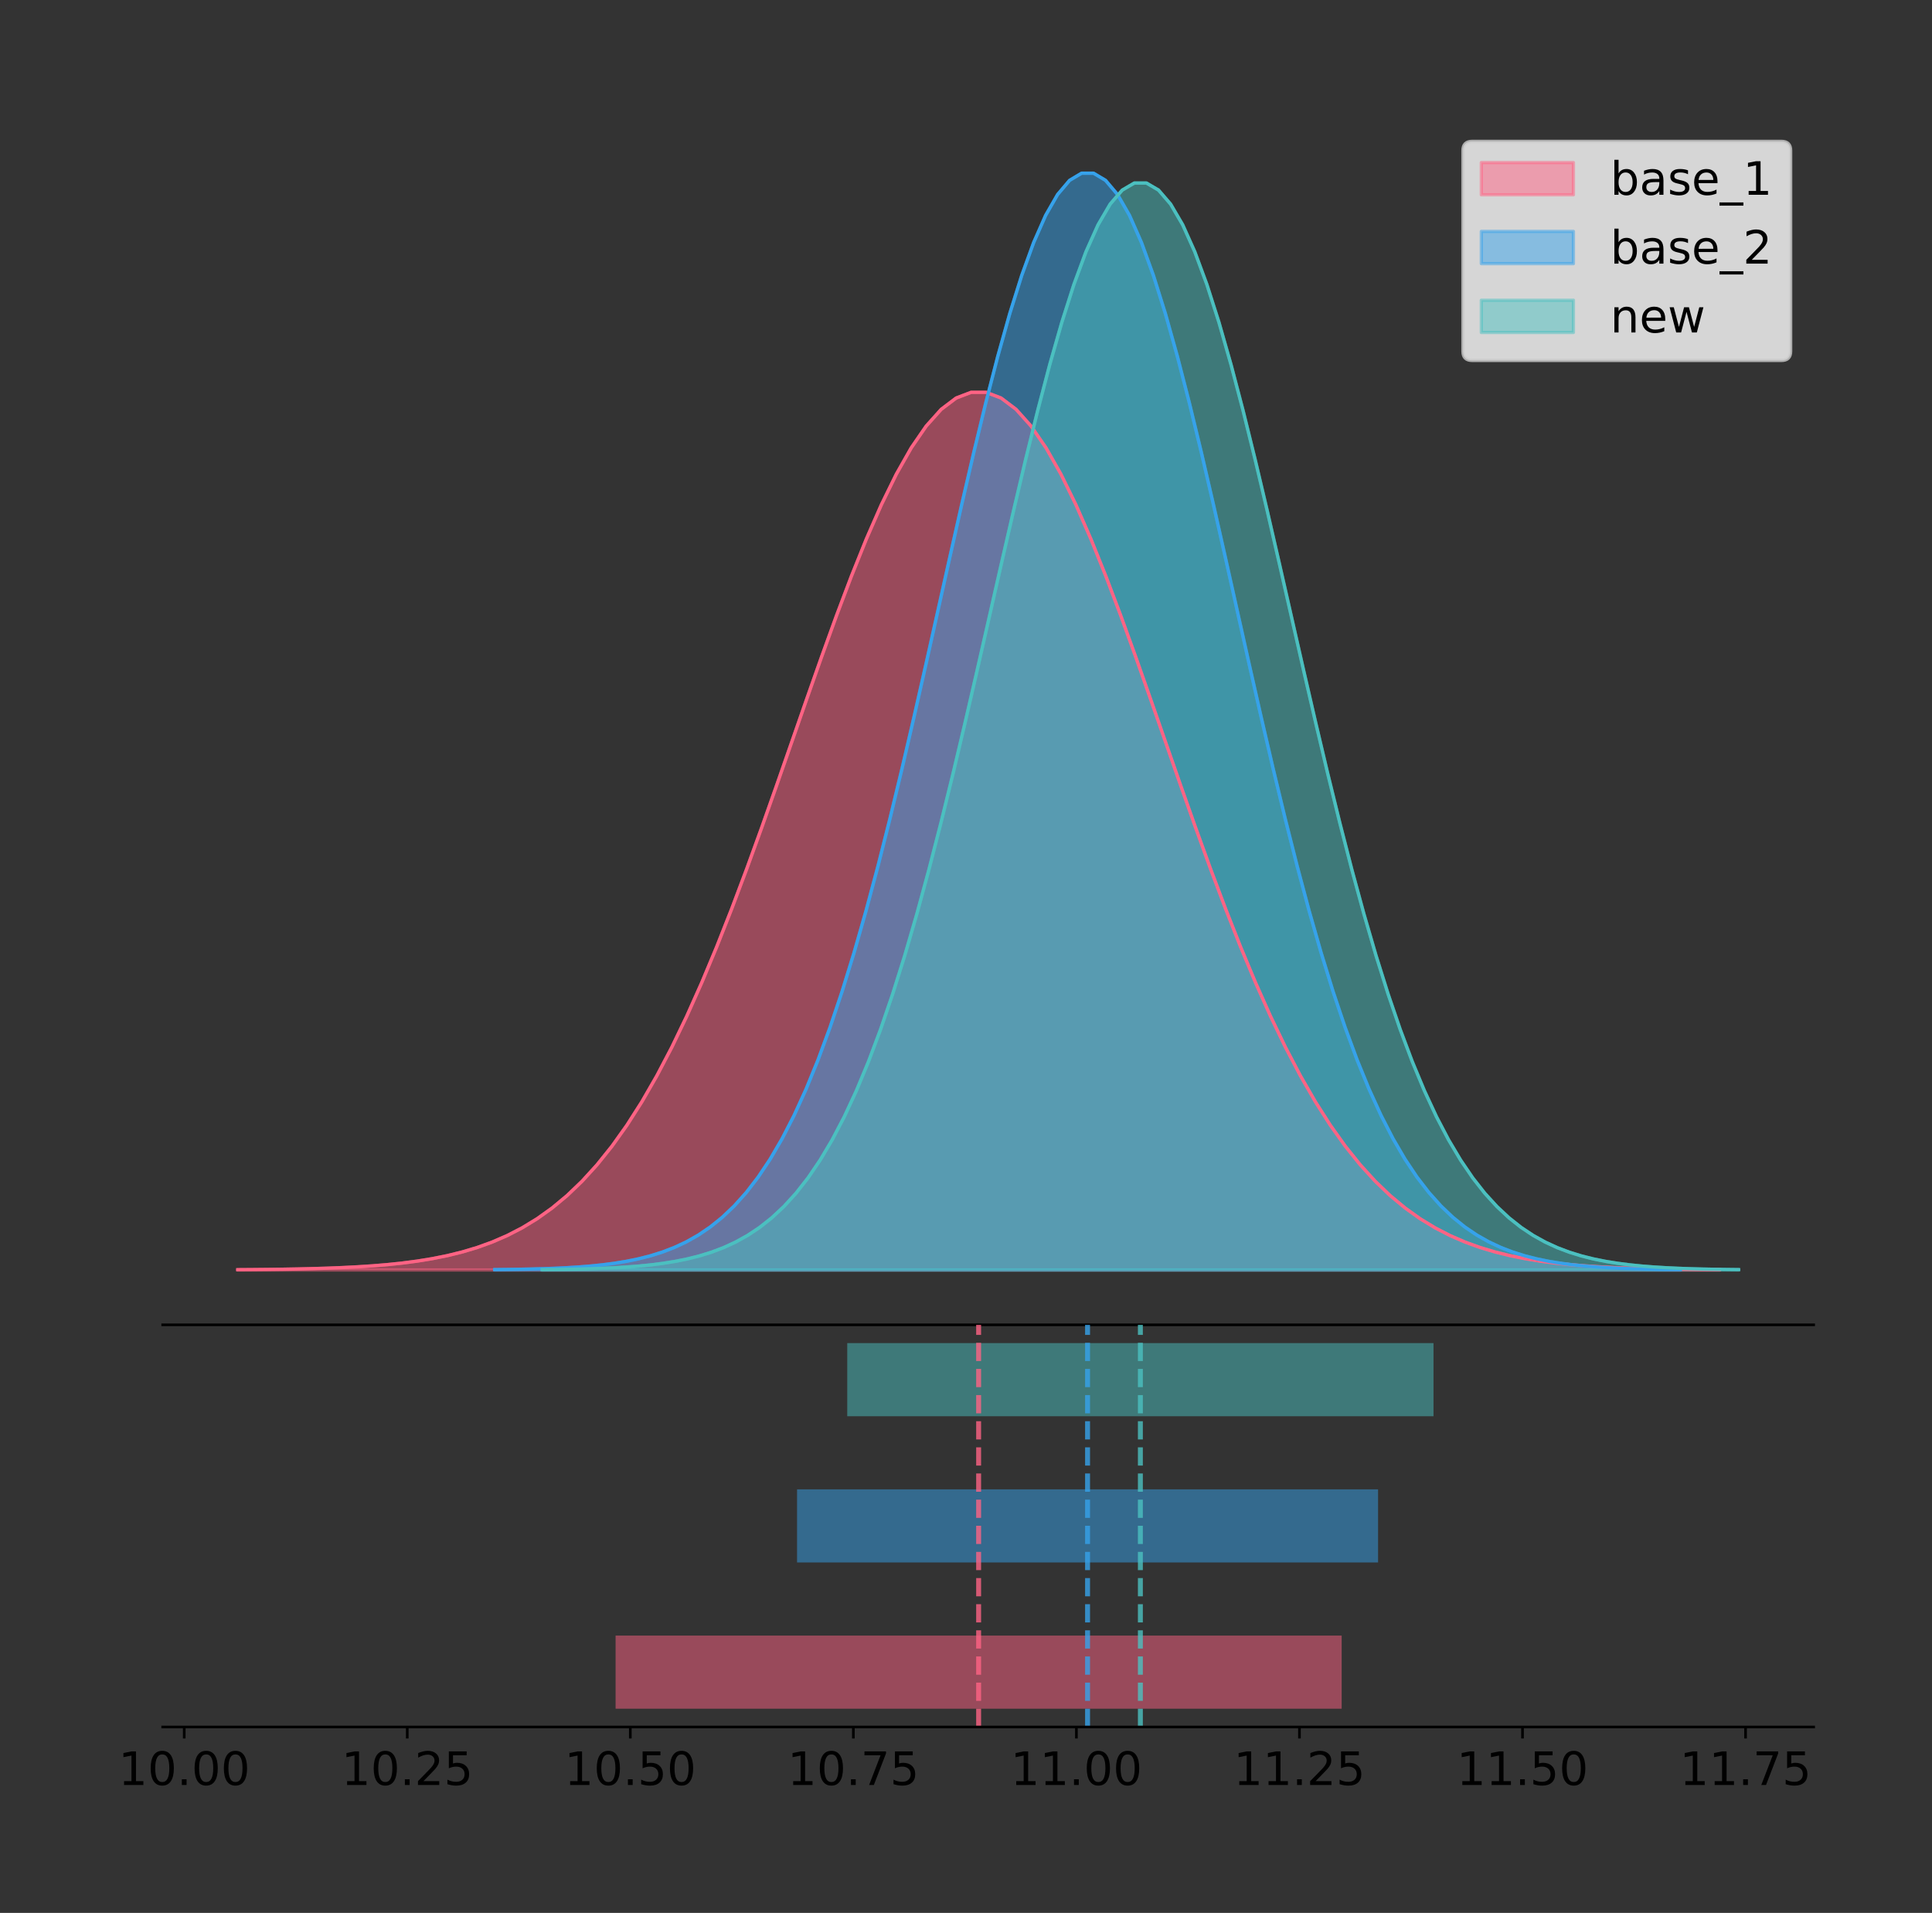 <?xml version="1.0" encoding="utf-8" standalone="no"?>
<!DOCTYPE svg PUBLIC "-//W3C//DTD SVG 1.1//EN"
  "http://www.w3.org/Graphics/SVG/1.1/DTD/svg11.dtd">
<!-- Created with matplotlib (https://matplotlib.org/) -->
<svg height="581.789pt" version="1.1" viewBox="0 0 587.69 581.789" width="587.69pt" xmlns="http://www.w3.org/2000/svg" xmlns:xlink="http://www.w3.org/1999/xlink">
 <rect x="0" y="0" width="587.69" height="581.789" fill="#333333" stroke="none"/>
 <defs>
  <style type="text/css">
*{stroke-linecap:butt;stroke-linejoin:round;}
  </style>
 </defs>
 <g id="figure_1">
  <g id="patch_1">
   <path d="M 0 581.789 
L 587.69 581.789 
L 587.69 0 
L 0 0 
z
" style="fill:none;"/>
  </g>
  <g id="axes_1">
   <g id="patch_2">
    <path d="M 49.49 402.93 
L 551.69 402.93 
L 551.69 36 
L 49.49 36 
z
" style="fill:none;"/>
   </g>
   <g id="PolyCollection_1">
    <defs>
     <path d="M 72.317 -195.538 
L 72.317 -195.628 
L 76.87 -195.661 
L 81.423 -195.707 
L 85.976 -195.768 
L 90.529 -195.848 
L 95.082 -195.954 
L 99.635 -196.092 
L 104.188 -196.272 
L 108.741 -196.503 
L 113.293 -196.8 
L 117.846 -197.176 
L 122.399 -197.651 
L 126.952 -198.247 
L 131.505 -198.987 
L 136.058 -199.901 
L 140.611 -201.021 
L 145.164 -202.384 
L 149.717 -204.031 
L 154.27 -206.004 
L 158.822 -208.353 
L 163.375 -211.126 
L 167.928 -214.376 
L 172.481 -218.155 
L 177.034 -222.515 
L 181.587 -227.507 
L 186.14 -233.176 
L 190.693 -239.562 
L 195.246 -246.697 
L 199.799 -254.6 
L 204.352 -263.281 
L 208.904 -272.732 
L 213.457 -282.929 
L 218.01 -293.828 
L 222.563 -305.368 
L 227.116 -317.464 
L 231.669 -330.011 
L 236.222 -342.884 
L 240.775 -355.938 
L 245.328 -369.013 
L 249.881 -381.932 
L 254.433 -394.509 
L 258.986 -406.553 
L 263.539 -417.869 
L 268.092 -428.268 
L 272.645 -437.567 
L 277.198 -445.6 
L 281.751 -452.217 
L 286.304 -457.295 
L 290.857 -460.736 
L 295.41 -462.474 
L 299.962 -462.474 
L 304.515 -460.736 
L 309.068 -457.295 
L 313.621 -452.217 
L 318.174 -445.6 
L 322.727 -437.567 
L 327.28 -428.268 
L 331.833 -417.869 
L 336.386 -406.553 
L 340.939 -394.509 
L 345.492 -381.932 
L 350.044 -369.013 
L 354.597 -355.938 
L 359.15 -342.884 
L 363.703 -330.011 
L 368.256 -317.464 
L 372.809 -305.368 
L 377.362 -293.828 
L 381.915 -282.929 
L 386.468 -272.732 
L 391.021 -263.281 
L 395.573 -254.6 
L 400.126 -246.697 
L 404.679 -239.562 
L 409.232 -233.176 
L 413.785 -227.507 
L 418.338 -222.515 
L 422.891 -218.155 
L 427.444 -214.376 
L 431.997 -211.126 
L 436.55 -208.353 
L 441.103 -206.004 
L 445.655 -204.031 
L 450.208 -202.384 
L 454.761 -201.021 
L 459.314 -199.901 
L 463.867 -198.987 
L 468.42 -198.247 
L 472.973 -197.651 
L 477.526 -197.176 
L 482.079 -196.8 
L 486.632 -196.503 
L 491.184 -196.272 
L 495.737 -196.092 
L 500.29 -195.954 
L 504.843 -195.848 
L 509.396 -195.768 
L 513.949 -195.707 
L 518.502 -195.661 
L 523.055 -195.628 
L 523.055 -195.538 
L 523.055 -195.538 
L 518.502 -195.538 
L 513.949 -195.538 
L 509.396 -195.538 
L 504.843 -195.538 
L 500.29 -195.538 
L 495.737 -195.538 
L 491.184 -195.538 
L 486.632 -195.538 
L 482.079 -195.538 
L 477.526 -195.538 
L 472.973 -195.538 
L 468.42 -195.538 
L 463.867 -195.538 
L 459.314 -195.538 
L 454.761 -195.538 
L 450.208 -195.538 
L 445.655 -195.538 
L 441.103 -195.538 
L 436.55 -195.538 
L 431.997 -195.538 
L 427.444 -195.538 
L 422.891 -195.538 
L 418.338 -195.538 
L 413.785 -195.538 
L 409.232 -195.538 
L 404.679 -195.538 
L 400.126 -195.538 
L 395.573 -195.538 
L 391.021 -195.538 
L 386.468 -195.538 
L 381.915 -195.538 
L 377.362 -195.538 
L 372.809 -195.538 
L 368.256 -195.538 
L 363.703 -195.538 
L 359.15 -195.538 
L 354.597 -195.538 
L 350.044 -195.538 
L 345.492 -195.538 
L 340.939 -195.538 
L 336.386 -195.538 
L 331.833 -195.538 
L 327.28 -195.538 
L 322.727 -195.538 
L 318.174 -195.538 
L 313.621 -195.538 
L 309.068 -195.538 
L 304.515 -195.538 
L 299.962 -195.538 
L 295.41 -195.538 
L 290.857 -195.538 
L 286.304 -195.538 
L 281.751 -195.538 
L 277.198 -195.538 
L 272.645 -195.538 
L 268.092 -195.538 
L 263.539 -195.538 
L 258.986 -195.538 
L 254.433 -195.538 
L 249.881 -195.538 
L 245.328 -195.538 
L 240.775 -195.538 
L 236.222 -195.538 
L 231.669 -195.538 
L 227.116 -195.538 
L 222.563 -195.538 
L 218.01 -195.538 
L 213.457 -195.538 
L 208.904 -195.538 
L 204.352 -195.538 
L 199.799 -195.538 
L 195.246 -195.538 
L 190.693 -195.538 
L 186.14 -195.538 
L 181.587 -195.538 
L 177.034 -195.538 
L 172.481 -195.538 
L 167.928 -195.538 
L 163.375 -195.538 
L 158.822 -195.538 
L 154.27 -195.538 
L 149.717 -195.538 
L 145.164 -195.538 
L 140.611 -195.538 
L 136.058 -195.538 
L 131.505 -195.538 
L 126.952 -195.538 
L 122.399 -195.538 
L 117.846 -195.538 
L 113.293 -195.538 
L 108.741 -195.538 
L 104.188 -195.538 
L 99.635 -195.538 
L 95.082 -195.538 
L 90.529 -195.538 
L 85.976 -195.538 
L 81.423 -195.538 
L 76.87 -195.538 
L 72.317 -195.538 
z
" id="m8e0119f713" style="stroke:#ff6384;stroke-opacity:0.5;"/>
    </defs>
    <g clip-path="url(#pe84cf99026)">
     <use style="fill:#ff6384;fill-opacity:0.5;stroke:#ff6384;stroke-opacity:0.5;" x="0" xlink:href="#m8e0119f713" y="581.789"/>
    </g>
   </g>
   <g id="PolyCollection_2">
    <defs>
     <path d="M 150.476 -195.538 
L 150.476 -195.65 
L 154.119 -195.692 
L 157.762 -195.749 
L 161.406 -195.825 
L 165.049 -195.925 
L 168.692 -196.058 
L 172.336 -196.23 
L 175.979 -196.455 
L 179.623 -196.744 
L 183.266 -197.115 
L 186.909 -197.585 
L 190.553 -198.179 
L 194.196 -198.923 
L 197.839 -199.848 
L 201.483 -200.99 
L 205.126 -202.39 
L 208.77 -204.093 
L 212.413 -206.151 
L 216.056 -208.617 
L 219.7 -211.552 
L 223.343 -215.017 
L 226.987 -219.078 
L 230.63 -223.801 
L 234.273 -229.25 
L 237.917 -235.488 
L 241.56 -242.572 
L 245.203 -250.552 
L 248.847 -259.468 
L 252.49 -269.344 
L 256.134 -280.192 
L 259.777 -292.002 
L 263.42 -304.744 
L 267.064 -318.365 
L 270.707 -332.786 
L 274.35 -347.901 
L 277.994 -363.58 
L 281.637 -379.667 
L 285.281 -395.98 
L 288.924 -412.318 
L 292.567 -428.462 
L 296.211 -444.18 
L 299.854 -459.23 
L 303.498 -473.372 
L 307.141 -486.366 
L 310.784 -497.987 
L 314.428 -508.025 
L 318.071 -516.294 
L 321.714 -522.64 
L 325.358 -526.94 
L 329.001 -529.111 
L 332.645 -529.111 
L 336.288 -526.94 
L 339.931 -522.64 
L 343.575 -516.294 
L 347.218 -508.025 
L 350.861 -497.987 
L 354.505 -486.366 
L 358.148 -473.372 
L 361.792 -459.23 
L 365.435 -444.18 
L 369.078 -428.462 
L 372.722 -412.318 
L 376.365 -395.98 
L 380.008 -379.667 
L 383.652 -363.58 
L 387.295 -347.901 
L 390.939 -332.786 
L 394.582 -318.365 
L 398.225 -304.744 
L 401.869 -292.002 
L 405.512 -280.192 
L 409.156 -269.344 
L 412.799 -259.468 
L 416.442 -250.552 
L 420.086 -242.572 
L 423.729 -235.488 
L 427.372 -229.25 
L 431.016 -223.801 
L 434.659 -219.078 
L 438.303 -215.017 
L 441.946 -211.552 
L 445.589 -208.617 
L 449.233 -206.151 
L 452.876 -204.093 
L 456.519 -202.39 
L 460.163 -200.99 
L 463.806 -199.848 
L 467.45 -198.923 
L 471.093 -198.179 
L 474.736 -197.585 
L 478.38 -197.115 
L 482.023 -196.744 
L 485.666 -196.455 
L 489.31 -196.23 
L 492.953 -196.058 
L 496.597 -195.925 
L 500.24 -195.825 
L 503.883 -195.749 
L 507.527 -195.692 
L 511.17 -195.65 
L 511.17 -195.538 
L 511.17 -195.538 
L 507.527 -195.538 
L 503.883 -195.538 
L 500.24 -195.538 
L 496.597 -195.538 
L 492.953 -195.538 
L 489.31 -195.538 
L 485.666 -195.538 
L 482.023 -195.538 
L 478.38 -195.538 
L 474.736 -195.538 
L 471.093 -195.538 
L 467.45 -195.538 
L 463.806 -195.538 
L 460.163 -195.538 
L 456.519 -195.538 
L 452.876 -195.538 
L 449.233 -195.538 
L 445.589 -195.538 
L 441.946 -195.538 
L 438.303 -195.538 
L 434.659 -195.538 
L 431.016 -195.538 
L 427.372 -195.538 
L 423.729 -195.538 
L 420.086 -195.538 
L 416.442 -195.538 
L 412.799 -195.538 
L 409.156 -195.538 
L 405.512 -195.538 
L 401.869 -195.538 
L 398.225 -195.538 
L 394.582 -195.538 
L 390.939 -195.538 
L 387.295 -195.538 
L 383.652 -195.538 
L 380.008 -195.538 
L 376.365 -195.538 
L 372.722 -195.538 
L 369.078 -195.538 
L 365.435 -195.538 
L 361.792 -195.538 
L 358.148 -195.538 
L 354.505 -195.538 
L 350.861 -195.538 
L 347.218 -195.538 
L 343.575 -195.538 
L 339.931 -195.538 
L 336.288 -195.538 
L 332.645 -195.538 
L 329.001 -195.538 
L 325.358 -195.538 
L 321.714 -195.538 
L 318.071 -195.538 
L 314.428 -195.538 
L 310.784 -195.538 
L 307.141 -195.538 
L 303.498 -195.538 
L 299.854 -195.538 
L 296.211 -195.538 
L 292.567 -195.538 
L 288.924 -195.538 
L 285.281 -195.538 
L 281.637 -195.538 
L 277.994 -195.538 
L 274.35 -195.538 
L 270.707 -195.538 
L 267.064 -195.538 
L 263.42 -195.538 
L 259.777 -195.538 
L 256.134 -195.538 
L 252.49 -195.538 
L 248.847 -195.538 
L 245.203 -195.538 
L 241.56 -195.538 
L 237.917 -195.538 
L 234.273 -195.538 
L 230.63 -195.538 
L 226.987 -195.538 
L 223.343 -195.538 
L 219.7 -195.538 
L 216.056 -195.538 
L 212.413 -195.538 
L 208.77 -195.538 
L 205.126 -195.538 
L 201.483 -195.538 
L 197.839 -195.538 
L 194.196 -195.538 
L 190.553 -195.538 
L 186.909 -195.538 
L 183.266 -195.538 
L 179.623 -195.538 
L 175.979 -195.538 
L 172.336 -195.538 
L 168.692 -195.538 
L 165.049 -195.538 
L 161.406 -195.538 
L 157.762 -195.538 
L 154.119 -195.538 
L 150.476 -195.538 
z
" id="ma3ddb6bdf9" style="stroke:#36a2eb;stroke-opacity:0.5;"/>
    </defs>
    <g clip-path="url(#pe84cf99026)">
     <use style="fill:#36a2eb;fill-opacity:0.5;stroke:#36a2eb;stroke-opacity:0.5;" x="0" xlink:href="#ma3ddb6bdf9" y="581.789"/>
    </g>
   </g>
   <g id="PolyCollection_3">
    <defs>
     <path d="M 164.916 -195.538 
L 164.916 -195.649 
L 168.592 -195.691 
L 172.268 -195.747 
L 175.944 -195.822 
L 179.621 -195.922 
L 183.297 -196.053 
L 186.973 -196.224 
L 190.649 -196.447 
L 194.326 -196.734 
L 198.002 -197.101 
L 201.678 -197.567 
L 205.354 -198.155 
L 209.03 -198.893 
L 212.707 -199.809 
L 216.383 -200.941 
L 220.059 -202.329 
L 223.735 -204.017 
L 227.412 -206.056 
L 231.088 -208.5 
L 234.764 -211.408 
L 238.44 -214.843 
L 242.117 -218.868 
L 245.793 -223.548 
L 249.469 -228.949 
L 253.145 -235.131 
L 256.821 -242.152 
L 260.498 -250.061 
L 264.174 -258.896 
L 267.85 -268.685 
L 271.526 -279.435 
L 275.203 -291.14 
L 278.879 -303.769 
L 282.555 -317.268 
L 286.231 -331.559 
L 289.908 -346.54 
L 293.584 -362.079 
L 297.26 -378.021 
L 300.936 -394.189 
L 304.613 -410.381 
L 308.289 -426.381 
L 311.965 -441.958 
L 315.641 -456.874 
L 319.317 -470.889 
L 322.994 -483.767 
L 326.67 -495.284 
L 330.346 -505.232 
L 334.022 -513.428 
L 337.699 -519.716 
L 341.375 -523.978 
L 345.051 -526.13 
L 348.727 -526.13 
L 352.404 -523.978 
L 356.08 -519.716 
L 359.756 -513.428 
L 363.432 -505.232 
L 367.108 -495.284 
L 370.785 -483.767 
L 374.461 -470.889 
L 378.137 -456.874 
L 381.813 -441.958 
L 385.49 -426.381 
L 389.166 -410.381 
L 392.842 -394.189 
L 396.518 -378.021 
L 400.195 -362.079 
L 403.871 -346.54 
L 407.547 -331.559 
L 411.223 -317.268 
L 414.9 -303.769 
L 418.576 -291.14 
L 422.252 -279.435 
L 425.928 -268.685 
L 429.604 -258.896 
L 433.281 -250.061 
L 436.957 -242.152 
L 440.633 -235.131 
L 444.309 -228.949 
L 447.986 -223.548 
L 451.662 -218.868 
L 455.338 -214.843 
L 459.014 -211.408 
L 462.691 -208.5 
L 466.367 -206.056 
L 470.043 -204.017 
L 473.719 -202.329 
L 477.395 -200.941 
L 481.072 -199.809 
L 484.748 -198.893 
L 488.424 -198.155 
L 492.1 -197.567 
L 495.777 -197.101 
L 499.453 -196.734 
L 503.129 -196.447 
L 506.805 -196.224 
L 510.482 -196.053 
L 514.158 -195.922 
L 517.834 -195.822 
L 521.51 -195.747 
L 525.186 -195.691 
L 528.863 -195.649 
L 528.863 -195.538 
L 528.863 -195.538 
L 525.186 -195.538 
L 521.51 -195.538 
L 517.834 -195.538 
L 514.158 -195.538 
L 510.482 -195.538 
L 506.805 -195.538 
L 503.129 -195.538 
L 499.453 -195.538 
L 495.777 -195.538 
L 492.1 -195.538 
L 488.424 -195.538 
L 484.748 -195.538 
L 481.072 -195.538 
L 477.395 -195.538 
L 473.719 -195.538 
L 470.043 -195.538 
L 466.367 -195.538 
L 462.691 -195.538 
L 459.014 -195.538 
L 455.338 -195.538 
L 451.662 -195.538 
L 447.986 -195.538 
L 444.309 -195.538 
L 440.633 -195.538 
L 436.957 -195.538 
L 433.281 -195.538 
L 429.604 -195.538 
L 425.928 -195.538 
L 422.252 -195.538 
L 418.576 -195.538 
L 414.9 -195.538 
L 411.223 -195.538 
L 407.547 -195.538 
L 403.871 -195.538 
L 400.195 -195.538 
L 396.518 -195.538 
L 392.842 -195.538 
L 389.166 -195.538 
L 385.49 -195.538 
L 381.813 -195.538 
L 378.137 -195.538 
L 374.461 -195.538 
L 370.785 -195.538 
L 367.108 -195.538 
L 363.432 -195.538 
L 359.756 -195.538 
L 356.08 -195.538 
L 352.404 -195.538 
L 348.727 -195.538 
L 345.051 -195.538 
L 341.375 -195.538 
L 337.699 -195.538 
L 334.022 -195.538 
L 330.346 -195.538 
L 326.67 -195.538 
L 322.994 -195.538 
L 319.317 -195.538 
L 315.641 -195.538 
L 311.965 -195.538 
L 308.289 -195.538 
L 304.613 -195.538 
L 300.936 -195.538 
L 297.26 -195.538 
L 293.584 -195.538 
L 289.908 -195.538 
L 286.231 -195.538 
L 282.555 -195.538 
L 278.879 -195.538 
L 275.203 -195.538 
L 271.526 -195.538 
L 267.85 -195.538 
L 264.174 -195.538 
L 260.498 -195.538 
L 256.821 -195.538 
L 253.145 -195.538 
L 249.469 -195.538 
L 245.793 -195.538 
L 242.117 -195.538 
L 238.44 -195.538 
L 234.764 -195.538 
L 231.088 -195.538 
L 227.412 -195.538 
L 223.735 -195.538 
L 220.059 -195.538 
L 216.383 -195.538 
L 212.707 -195.538 
L 209.03 -195.538 
L 205.354 -195.538 
L 201.678 -195.538 
L 198.002 -195.538 
L 194.326 -195.538 
L 190.649 -195.538 
L 186.973 -195.538 
L 183.297 -195.538 
L 179.621 -195.538 
L 175.944 -195.538 
L 172.268 -195.538 
L 168.592 -195.538 
L 164.916 -195.538 
z
" id="m3bb67bf4f7" style="stroke:#4bc0c0;stroke-opacity:0.5;"/>
    </defs>
    <g clip-path="url(#pe84cf99026)">
     <use style="fill:#4bc0c0;fill-opacity:0.5;stroke:#4bc0c0;stroke-opacity:0.5;" x="0" xlink:href="#m3bb67bf4f7" y="581.789"/>
    </g>
   </g>
   <g id="line2d_1">
    <path clip-path="url(#pe84cf99026)" d="M 72.317 386.162 
L 76.87 386.128 
L 81.423 386.083 
L 85.976 386.022 
L 90.529 385.941 
L 95.082 385.836 
L 99.635 385.697 
L 104.188 385.518 
L 108.741 385.286 
L 113.293 384.99 
L 117.846 384.613 
L 122.399 384.138 
L 126.952 383.543 
L 131.505 382.802 
L 136.058 381.888 
L 140.611 380.768 
L 145.164 379.405 
L 149.717 377.759 
L 154.27 375.785 
L 158.822 373.437 
L 163.375 370.664 
L 167.928 367.414 
L 172.481 363.635 
L 177.034 359.274 
L 181.587 354.282 
L 186.14 348.613 
L 190.693 342.227 
L 195.246 335.093 
L 199.799 327.189 
L 204.352 318.509 
L 208.904 309.058 
L 213.457 298.861 
L 218.01 287.961 
L 222.563 276.421 
L 227.116 264.325 
L 231.669 251.778 
L 236.222 238.906 
L 240.775 225.851 
L 245.328 212.777 
L 249.881 199.858 
L 254.433 187.28 
L 258.986 175.236 
L 263.539 163.92 
L 268.092 153.521 
L 272.645 144.222 
L 277.198 136.19 
L 281.751 129.572 
L 286.304 124.494 
L 290.857 121.053 
L 295.41 119.316 
L 299.962 119.316 
L 304.515 121.053 
L 309.068 124.494 
L 313.621 129.572 
L 318.174 136.19 
L 322.727 144.222 
L 327.28 153.521 
L 331.833 163.92 
L 336.386 175.236 
L 340.939 187.28 
L 345.492 199.858 
L 350.044 212.777 
L 354.597 225.851 
L 359.15 238.906 
L 363.703 251.778 
L 368.256 264.325 
L 372.809 276.421 
L 377.362 287.961 
L 381.915 298.861 
L 386.468 309.058 
L 391.021 318.509 
L 395.573 327.189 
L 400.126 335.093 
L 404.679 342.227 
L 409.232 348.613 
L 413.785 354.282 
L 418.338 359.274 
L 422.891 363.635 
L 427.444 367.414 
L 431.997 370.664 
L 436.55 373.437 
L 441.103 375.785 
L 445.655 377.759 
L 450.208 379.405 
L 454.761 380.768 
L 459.314 381.888 
L 463.867 382.802 
L 468.42 383.543 
L 472.973 384.138 
L 477.526 384.613 
L 482.079 384.99 
L 486.632 385.286 
L 491.184 385.518 
L 495.737 385.697 
L 500.29 385.836 
L 504.843 385.941 
L 509.396 386.022 
L 513.949 386.083 
L 518.502 386.128 
L 523.055 386.162 
" style="fill:none;stroke:#ff6384;stroke-linecap:square;"/>
   </g>
   <g id="line2d_2">
    <path clip-path="url(#pe84cf99026)" d="M 150.476 386.139 
L 154.119 386.097 
L 157.762 386.04 
L 161.406 385.965 
L 165.049 385.864 
L 168.692 385.732 
L 172.336 385.559 
L 175.979 385.334 
L 179.623 385.045 
L 183.266 384.675 
L 186.909 384.204 
L 190.553 383.61 
L 194.196 382.867 
L 197.839 381.941 
L 201.483 380.799 
L 205.126 379.399 
L 208.77 377.696 
L 212.413 375.639 
L 216.056 373.172 
L 219.7 370.238 
L 223.343 366.772 
L 226.987 362.711 
L 230.63 357.989 
L 234.273 352.539 
L 237.917 346.301 
L 241.56 339.217 
L 245.203 331.237 
L 248.847 322.322 
L 252.49 312.445 
L 256.134 301.597 
L 259.777 289.787 
L 263.42 277.045 
L 267.064 263.424 
L 270.707 249.004 
L 274.35 233.888 
L 277.994 218.209 
L 281.637 202.123 
L 285.281 185.809 
L 288.924 169.471 
L 292.567 153.327 
L 296.211 137.61 
L 299.854 122.559 
L 303.498 108.418 
L 307.141 95.423 
L 310.784 83.803 
L 314.428 73.765 
L 318.071 65.495 
L 321.714 59.15 
L 325.358 54.85 
L 329.001 52.679 
L 332.645 52.679 
L 336.288 54.85 
L 339.931 59.15 
L 343.575 65.495 
L 347.218 73.765 
L 350.861 83.803 
L 354.505 95.423 
L 358.148 108.418 
L 361.792 122.559 
L 365.435 137.61 
L 369.078 153.327 
L 372.722 169.471 
L 376.365 185.809 
L 380.008 202.123 
L 383.652 218.209 
L 387.295 233.888 
L 390.939 249.004 
L 394.582 263.424 
L 398.225 277.045 
L 401.869 289.787 
L 405.512 301.597 
L 409.156 312.445 
L 412.799 322.322 
L 416.442 331.237 
L 420.086 339.217 
L 423.729 346.301 
L 427.372 352.539 
L 431.016 357.989 
L 434.659 362.711 
L 438.303 366.772 
L 441.946 370.238 
L 445.589 373.172 
L 449.233 375.639 
L 452.876 377.696 
L 456.519 379.399 
L 460.163 380.799 
L 463.806 381.941 
L 467.45 382.867 
L 471.093 383.61 
L 474.736 384.204 
L 478.38 384.675 
L 482.023 385.045 
L 485.666 385.334 
L 489.31 385.559 
L 492.953 385.732 
L 496.597 385.864 
L 500.24 385.965 
L 503.883 386.04 
L 507.527 386.097 
L 511.17 386.139 
" style="fill:none;stroke:#36a2eb;stroke-linecap:square;"/>
   </g>
   <g id="line2d_3">
    <path clip-path="url(#pe84cf99026)" d="M 164.916 386.14 
L 168.592 386.099 
L 172.268 386.042 
L 175.944 385.967 
L 179.621 385.868 
L 183.297 385.736 
L 186.973 385.565 
L 190.649 385.343 
L 194.326 385.056 
L 198.002 384.689 
L 201.678 384.222 
L 205.354 383.634 
L 209.03 382.897 
L 212.707 381.98 
L 216.383 380.848 
L 220.059 379.461 
L 223.735 377.772 
L 227.412 375.734 
L 231.088 373.289 
L 234.764 370.381 
L 238.44 366.946 
L 242.117 362.922 
L 245.793 358.241 
L 249.469 352.841 
L 253.145 346.658 
L 256.821 339.637 
L 260.498 331.729 
L 264.174 322.893 
L 267.85 313.105 
L 271.526 302.354 
L 275.203 290.649 
L 278.879 278.021 
L 282.555 264.522 
L 286.231 250.23 
L 289.908 235.25 
L 293.584 219.711 
L 297.26 203.768 
L 300.936 187.601 
L 304.613 171.408 
L 308.289 155.409 
L 311.965 139.832 
L 315.641 124.916 
L 319.317 110.901 
L 322.994 98.022 
L 326.67 86.506 
L 330.346 76.557 
L 334.022 68.362 
L 337.699 62.073 
L 341.375 57.811 
L 345.051 55.66 
L 348.727 55.66 
L 352.404 57.811 
L 356.08 62.073 
L 359.756 68.362 
L 363.432 76.557 
L 367.108 86.506 
L 370.785 98.022 
L 374.461 110.901 
L 378.137 124.916 
L 381.813 139.832 
L 385.49 155.409 
L 389.166 171.408 
L 392.842 187.601 
L 396.518 203.768 
L 400.195 219.711 
L 403.871 235.25 
L 407.547 250.23 
L 411.223 264.522 
L 414.9 278.021 
L 418.576 290.649 
L 422.252 302.354 
L 425.928 313.105 
L 429.604 322.893 
L 433.281 331.729 
L 436.957 339.637 
L 440.633 346.658 
L 444.309 352.841 
L 447.986 358.241 
L 451.662 362.922 
L 455.338 366.946 
L 459.014 370.381 
L 462.691 373.289 
L 466.367 375.734 
L 470.043 377.772 
L 473.719 379.461 
L 477.395 380.848 
L 481.072 381.98 
L 484.748 382.897 
L 488.424 383.634 
L 492.1 384.222 
L 495.777 384.689 
L 499.453 385.056 
L 503.129 385.343 
L 506.805 385.565 
L 510.482 385.736 
L 514.158 385.868 
L 517.834 385.967 
L 521.51 386.042 
L 525.186 386.099 
L 528.863 386.14 
" style="fill:none;stroke:#4bc0c0;stroke-linecap:square;"/>
   </g>
   <g id="patch_3">
    <path d="M 49.49 402.93 
L 551.69 402.93 
" style="fill:none;stroke:#000000;stroke-linecap:square;stroke-linejoin:miter;stroke-width:0.8;"/>
   </g>
   <g id="legend_1">
    <g id="patch_4">
     <path d="M 447.808 109.627 
L 541.89 109.627 
Q 544.69 109.627 544.69 106.827 
L 544.69 45.8 
Q 544.69 43 541.89 43 
L 447.808 43 
Q 445.008 43 445.008 45.8 
L 445.008 106.827 
Q 445.008 109.627 447.808 109.627 
z
" style="fill:#ffffff;opacity:0.8;stroke:#cccccc;stroke-linejoin:miter;"/>
    </g>
    <g id="patch_5">
     <path d="M 450.608 59.238 
L 478.608 59.238 
L 478.608 49.438 
L 450.608 49.438 
z
" style="fill:#ff6384;opacity:0.5;stroke:#ff6384;stroke-linejoin:miter;"/>
    </g>
    <g id="text_1">
     <!-- base_1 -->
     <defs>
      <path d="M 48.688 27.297 
Q 48.688 37.203 44.609 42.844 
Q 40.531 48.484 33.406 48.484 
Q 26.266 48.484 22.188 42.844 
Q 18.109 37.203 18.109 27.297 
Q 18.109 17.391 22.188 11.75 
Q 26.266 6.109 33.406 6.109 
Q 40.531 6.109 44.609 11.75 
Q 48.688 17.391 48.688 27.297 
z
M 18.109 46.391 
Q 20.953 51.266 25.266 53.625 
Q 29.594 56 35.594 56 
Q 45.562 56 51.781 48.094 
Q 58.016 40.188 58.016 27.297 
Q 58.016 14.406 51.781 6.484 
Q 45.562 -1.422 35.594 -1.422 
Q 29.594 -1.422 25.266 0.953 
Q 20.953 3.328 18.109 8.203 
L 18.109 0 
L 9.078 0 
L 9.078 75.984 
L 18.109 75.984 
z
" id="DejaVuSans-98"/>
      <path d="M 34.281 27.484 
Q 23.391 27.484 19.188 25 
Q 14.984 22.516 14.984 16.5 
Q 14.984 11.719 18.141 8.906 
Q 21.297 6.109 26.703 6.109 
Q 34.188 6.109 38.703 11.406 
Q 43.219 16.703 43.219 25.484 
L 43.219 27.484 
z
M 52.203 31.203 
L 52.203 0 
L 43.219 0 
L 43.219 8.297 
Q 40.141 3.328 35.547 0.953 
Q 30.953 -1.422 24.312 -1.422 
Q 15.922 -1.422 10.953 3.297 
Q 6 8.016 6 15.922 
Q 6 25.141 12.172 29.828 
Q 18.359 34.516 30.609 34.516 
L 43.219 34.516 
L 43.219 35.406 
Q 43.219 41.609 39.141 45 
Q 35.062 48.391 27.688 48.391 
Q 23 48.391 18.547 47.266 
Q 14.109 46.141 10.016 43.891 
L 10.016 52.203 
Q 14.938 54.109 19.578 55.047 
Q 24.219 56 28.609 56 
Q 40.484 56 46.344 49.844 
Q 52.203 43.703 52.203 31.203 
z
" id="DejaVuSans-97"/>
      <path d="M 44.281 53.078 
L 44.281 44.578 
Q 40.484 46.531 36.375 47.5 
Q 32.281 48.484 27.875 48.484 
Q 21.188 48.484 17.844 46.438 
Q 14.5 44.391 14.5 40.281 
Q 14.5 37.156 16.891 35.375 
Q 19.281 33.594 26.516 31.984 
L 29.594 31.297 
Q 39.156 29.25 43.188 25.516 
Q 47.219 21.781 47.219 15.094 
Q 47.219 7.469 41.188 3.016 
Q 35.156 -1.422 24.609 -1.422 
Q 20.219 -1.422 15.453 -0.562 
Q 10.688 0.297 5.422 2 
L 5.422 11.281 
Q 10.406 8.688 15.234 7.391 
Q 20.062 6.109 24.812 6.109 
Q 31.156 6.109 34.562 8.281 
Q 37.984 10.453 37.984 14.406 
Q 37.984 18.062 35.516 20.016 
Q 33.062 21.969 24.703 23.781 
L 21.578 24.516 
Q 13.234 26.266 9.516 29.906 
Q 5.812 33.547 5.812 39.891 
Q 5.812 47.609 11.281 51.797 
Q 16.75 56 26.812 56 
Q 31.781 56 36.172 55.266 
Q 40.578 54.547 44.281 53.078 
z
" id="DejaVuSans-115"/>
      <path d="M 56.203 29.594 
L 56.203 25.203 
L 14.891 25.203 
Q 15.484 15.922 20.484 11.062 
Q 25.484 6.203 34.422 6.203 
Q 39.594 6.203 44.453 7.469 
Q 49.312 8.734 54.109 11.281 
L 54.109 2.781 
Q 49.266 0.734 44.188 -0.344 
Q 39.109 -1.422 33.891 -1.422 
Q 20.797 -1.422 13.156 6.188 
Q 5.516 13.812 5.516 26.812 
Q 5.516 40.234 12.766 48.109 
Q 20.016 56 32.328 56 
Q 43.359 56 49.781 48.891 
Q 56.203 41.797 56.203 29.594 
z
M 47.219 32.234 
Q 47.125 39.594 43.094 43.984 
Q 39.062 48.391 32.422 48.391 
Q 24.906 48.391 20.391 44.141 
Q 15.875 39.891 15.188 32.172 
z
" id="DejaVuSans-101"/>
      <path d="M 50.984 -16.609 
L 50.984 -23.578 
L -0.984 -23.578 
L -0.984 -16.609 
z
" id="DejaVuSans-95"/>
      <path d="M 12.406 8.297 
L 28.516 8.297 
L 28.516 63.922 
L 10.984 60.406 
L 10.984 69.391 
L 28.422 72.906 
L 38.281 72.906 
L 38.281 8.297 
L 54.391 8.297 
L 54.391 0 
L 12.406 0 
z
" id="DejaVuSans-49"/>
     </defs>
     <g transform="translate(489.808 59.238)scale(0.14 -0.14)">
      <use xlink:href="#DejaVuSans-98"/>
      <use x="63.477" xlink:href="#DejaVuSans-97"/>
      <use x="124.756" xlink:href="#DejaVuSans-115"/>
      <use x="176.855" xlink:href="#DejaVuSans-101"/>
      <use x="238.379" xlink:href="#DejaVuSans-95"/>
      <use x="288.379" xlink:href="#DejaVuSans-49"/>
     </g>
    </g>
    <g id="patch_6">
     <path d="M 450.608 80.177 
L 478.608 80.177 
L 478.608 70.377 
L 450.608 70.377 
z
" style="fill:#36a2eb;opacity:0.5;stroke:#36a2eb;stroke-linejoin:miter;"/>
    </g>
    <g id="text_2">
     <!-- base_2 -->
     <defs>
      <path d="M 19.188 8.297 
L 53.609 8.297 
L 53.609 0 
L 7.328 0 
L 7.328 8.297 
Q 12.938 14.109 22.625 23.891 
Q 32.328 33.688 34.812 36.531 
Q 39.547 41.844 41.422 45.531 
Q 43.312 49.219 43.312 52.781 
Q 43.312 58.594 39.234 62.25 
Q 35.156 65.922 28.609 65.922 
Q 23.969 65.922 18.812 64.312 
Q 13.672 62.703 7.812 59.422 
L 7.812 69.391 
Q 13.766 71.781 18.938 73 
Q 24.125 74.219 28.422 74.219 
Q 39.75 74.219 46.484 68.547 
Q 53.219 62.891 53.219 53.422 
Q 53.219 48.922 51.531 44.891 
Q 49.859 40.875 45.406 35.406 
Q 44.188 33.984 37.641 27.219 
Q 31.109 20.453 19.188 8.297 
z
" id="DejaVuSans-50"/>
     </defs>
     <g transform="translate(489.808 80.177)scale(0.14 -0.14)">
      <use xlink:href="#DejaVuSans-98"/>
      <use x="63.477" xlink:href="#DejaVuSans-97"/>
      <use x="124.756" xlink:href="#DejaVuSans-115"/>
      <use x="176.855" xlink:href="#DejaVuSans-101"/>
      <use x="238.379" xlink:href="#DejaVuSans-95"/>
      <use x="288.379" xlink:href="#DejaVuSans-50"/>
     </g>
    </g>
    <g id="patch_7">
     <path d="M 450.608 101.115 
L 478.608 101.115 
L 478.608 91.315 
L 450.608 91.315 
z
" style="fill:#4bc0c0;opacity:0.5;stroke:#4bc0c0;stroke-linejoin:miter;"/>
    </g>
    <g id="text_3">
     <!-- new -->
     <defs>
      <path d="M 54.891 33.016 
L 54.891 0 
L 45.906 0 
L 45.906 32.719 
Q 45.906 40.484 42.875 44.328 
Q 39.844 48.188 33.797 48.188 
Q 26.516 48.188 22.312 43.547 
Q 18.109 38.922 18.109 30.906 
L 18.109 0 
L 9.078 0 
L 9.078 54.688 
L 18.109 54.688 
L 18.109 46.188 
Q 21.344 51.125 25.703 53.562 
Q 30.078 56 35.797 56 
Q 45.219 56 50.047 50.172 
Q 54.891 44.344 54.891 33.016 
z
" id="DejaVuSans-110"/>
      <path d="M 4.203 54.688 
L 13.188 54.688 
L 24.422 12.016 
L 35.594 54.688 
L 46.188 54.688 
L 57.422 12.016 
L 68.609 54.688 
L 77.594 54.688 
L 63.281 0 
L 52.688 0 
L 40.922 44.828 
L 29.109 0 
L 18.5 0 
z
" id="DejaVuSans-119"/>
     </defs>
     <g transform="translate(489.808 101.115)scale(0.14 -0.14)">
      <use xlink:href="#DejaVuSans-110"/>
      <use x="63.379" xlink:href="#DejaVuSans-101"/>
      <use x="124.902" xlink:href="#DejaVuSans-119"/>
     </g>
    </g>
   </g>
  </g>
  <g id="axes_2">
   <g id="patch_8">
    <path d="M 49.49 525.24 
L 551.69 525.24 
L 551.69 402.93 
L 49.49 402.93 
z
" style="fill:none;"/>
   </g>
   <g id="patch_9">
    <path clip-path="url(#pe35628df4e)" d="M 187.255 519.68 
L 408.117 519.68 
L 408.117 497.442 
L 187.255 497.442 
z
" style="fill:#ff6384;opacity:0.5;"/>
   </g>
   <g id="patch_10">
    <path clip-path="url(#pe35628df4e)" d="M 242.453 475.204 
L 419.193 475.204 
L 419.193 452.966 
L 242.453 452.966 
z
" style="fill:#36a2eb;opacity:0.5;"/>
   </g>
   <g id="patch_11">
    <path clip-path="url(#pe35628df4e)" d="M 257.722 430.728 
L 436.056 430.728 
L 436.056 408.49 
L 257.722 408.49 
z
" style="fill:#4bc0c0;opacity:0.5;"/>
   </g>
   <g id="matplotlib.axis_1">
    <g id="xtick_1">
     <g id="line2d_4">
      <defs>
       <path d="M 0 0 
L 0 3.5 
" id="mc44d97b504" style="stroke:#000000;stroke-width:0.8;"/>
      </defs>
      <g>
       <use style="stroke:#000000;stroke-width:0.8;" x="56.04" xlink:href="#mc44d97b504" y="525.24"/>
      </g>
     </g>
     <g id="text_4">
      <!-- 10.00 -->
      <defs>
       <path d="M 31.781 66.406 
Q 24.172 66.406 20.328 58.906 
Q 16.5 51.422 16.5 36.375 
Q 16.5 21.391 20.328 13.891 
Q 24.172 6.391 31.781 6.391 
Q 39.453 6.391 43.281 13.891 
Q 47.125 21.391 47.125 36.375 
Q 47.125 51.422 43.281 58.906 
Q 39.453 66.406 31.781 66.406 
z
M 31.781 74.219 
Q 44.047 74.219 50.516 64.516 
Q 56.984 54.828 56.984 36.375 
Q 56.984 17.969 50.516 8.266 
Q 44.047 -1.422 31.781 -1.422 
Q 19.531 -1.422 13.062 8.266 
Q 6.594 17.969 6.594 36.375 
Q 6.594 54.828 13.062 64.516 
Q 19.531 74.219 31.781 74.219 
z
" id="DejaVuSans-48"/>
       <path d="M 10.688 12.406 
L 21 12.406 
L 21 0 
L 10.688 0 
z
" id="DejaVuSans-46"/>
      </defs>
      <g transform="translate(36 542.878)scale(0.14 -0.14)">
       <use xlink:href="#DejaVuSans-49"/>
       <use x="63.623" xlink:href="#DejaVuSans-48"/>
       <use x="127.246" xlink:href="#DejaVuSans-46"/>
       <use x="159.033" xlink:href="#DejaVuSans-48"/>
       <use x="222.656" xlink:href="#DejaVuSans-48"/>
      </g>
     </g>
    </g>
    <g id="xtick_2">
     <g id="line2d_5">
      <g>
       <use style="stroke:#000000;stroke-width:0.8;" x="123.887" xlink:href="#mc44d97b504" y="525.24"/>
      </g>
     </g>
     <g id="text_5">
      <!-- 10.25 -->
      <defs>
       <path d="M 10.797 72.906 
L 49.516 72.906 
L 49.516 64.594 
L 19.828 64.594 
L 19.828 46.734 
Q 21.969 47.469 24.109 47.828 
Q 26.266 48.188 28.422 48.188 
Q 40.625 48.188 47.75 41.5 
Q 54.891 34.812 54.891 23.391 
Q 54.891 11.625 47.562 5.094 
Q 40.234 -1.422 26.906 -1.422 
Q 22.312 -1.422 17.547 -0.641 
Q 12.797 0.141 7.719 1.703 
L 7.719 11.625 
Q 12.109 9.234 16.797 8.062 
Q 21.484 6.891 26.703 6.891 
Q 35.156 6.891 40.078 11.328 
Q 45.016 15.766 45.016 23.391 
Q 45.016 31 40.078 35.438 
Q 35.156 39.891 26.703 39.891 
Q 22.75 39.891 18.812 39.016 
Q 14.891 38.141 10.797 36.281 
z
" id="DejaVuSans-53"/>
      </defs>
      <g transform="translate(103.848 542.878)scale(0.14 -0.14)">
       <use xlink:href="#DejaVuSans-49"/>
       <use x="63.623" xlink:href="#DejaVuSans-48"/>
       <use x="127.246" xlink:href="#DejaVuSans-46"/>
       <use x="159.033" xlink:href="#DejaVuSans-50"/>
       <use x="222.656" xlink:href="#DejaVuSans-53"/>
      </g>
     </g>
    </g>
    <g id="xtick_3">
     <g id="line2d_6">
      <g>
       <use style="stroke:#000000;stroke-width:0.8;" x="191.735" xlink:href="#mc44d97b504" y="525.24"/>
      </g>
     </g>
     <g id="text_6">
      <!-- 10.50 -->
      <g transform="translate(171.695 542.878)scale(0.14 -0.14)">
       <use xlink:href="#DejaVuSans-49"/>
       <use x="63.623" xlink:href="#DejaVuSans-48"/>
       <use x="127.246" xlink:href="#DejaVuSans-46"/>
       <use x="159.033" xlink:href="#DejaVuSans-53"/>
       <use x="222.656" xlink:href="#DejaVuSans-48"/>
      </g>
     </g>
    </g>
    <g id="xtick_4">
     <g id="line2d_7">
      <g>
       <use style="stroke:#000000;stroke-width:0.8;" x="259.583" xlink:href="#mc44d97b504" y="525.24"/>
      </g>
     </g>
     <g id="text_7">
      <!-- 10.75 -->
      <defs>
       <path d="M 8.203 72.906 
L 55.078 72.906 
L 55.078 68.703 
L 28.609 0 
L 18.312 0 
L 43.219 64.594 
L 8.203 64.594 
z
" id="DejaVuSans-55"/>
      </defs>
      <g transform="translate(239.543 542.878)scale(0.14 -0.14)">
       <use xlink:href="#DejaVuSans-49"/>
       <use x="63.623" xlink:href="#DejaVuSans-48"/>
       <use x="127.246" xlink:href="#DejaVuSans-46"/>
       <use x="159.033" xlink:href="#DejaVuSans-55"/>
       <use x="222.656" xlink:href="#DejaVuSans-53"/>
      </g>
     </g>
    </g>
    <g id="xtick_5">
     <g id="line2d_8">
      <g>
       <use style="stroke:#000000;stroke-width:0.8;" x="327.43" xlink:href="#mc44d97b504" y="525.24"/>
      </g>
     </g>
     <g id="text_8">
      <!-- 11.00 -->
      <g transform="translate(307.391 542.878)scale(0.14 -0.14)">
       <use xlink:href="#DejaVuSans-49"/>
       <use x="63.623" xlink:href="#DejaVuSans-49"/>
       <use x="127.246" xlink:href="#DejaVuSans-46"/>
       <use x="159.033" xlink:href="#DejaVuSans-48"/>
       <use x="222.656" xlink:href="#DejaVuSans-48"/>
      </g>
     </g>
    </g>
    <g id="xtick_6">
     <g id="line2d_9">
      <g>
       <use style="stroke:#000000;stroke-width:0.8;" x="395.278" xlink:href="#mc44d97b504" y="525.24"/>
      </g>
     </g>
     <g id="text_9">
      <!-- 11.25 -->
      <g transform="translate(375.238 542.878)scale(0.14 -0.14)">
       <use xlink:href="#DejaVuSans-49"/>
       <use x="63.623" xlink:href="#DejaVuSans-49"/>
       <use x="127.246" xlink:href="#DejaVuSans-46"/>
       <use x="159.033" xlink:href="#DejaVuSans-50"/>
       <use x="222.656" xlink:href="#DejaVuSans-53"/>
      </g>
     </g>
    </g>
    <g id="xtick_7">
     <g id="line2d_10">
      <g>
       <use style="stroke:#000000;stroke-width:0.8;" x="463.126" xlink:href="#mc44d97b504" y="525.24"/>
      </g>
     </g>
     <g id="text_10">
      <!-- 11.50 -->
      <g transform="translate(443.086 542.878)scale(0.14 -0.14)">
       <use xlink:href="#DejaVuSans-49"/>
       <use x="63.623" xlink:href="#DejaVuSans-49"/>
       <use x="127.246" xlink:href="#DejaVuSans-46"/>
       <use x="159.033" xlink:href="#DejaVuSans-53"/>
       <use x="222.656" xlink:href="#DejaVuSans-48"/>
      </g>
     </g>
    </g>
    <g id="xtick_8">
     <g id="line2d_11">
      <g>
       <use style="stroke:#000000;stroke-width:0.8;" x="530.974" xlink:href="#mc44d97b504" y="525.24"/>
      </g>
     </g>
     <g id="text_11">
      <!-- 11.75 -->
      <g transform="translate(510.934 542.878)scale(0.14 -0.14)">
       <use xlink:href="#DejaVuSans-49"/>
       <use x="63.623" xlink:href="#DejaVuSans-49"/>
       <use x="127.246" xlink:href="#DejaVuSans-46"/>
       <use x="159.033" xlink:href="#DejaVuSans-55"/>
       <use x="222.656" xlink:href="#DejaVuSans-53"/>
      </g>
     </g>
    </g>
   </g>
   <g id="line2d_12">
    <path clip-path="url(#pe35628df4e)" d="M 297.686 525.24 
L 297.686 402.93 
" style="fill:none;stroke:#ff6384;stroke-dasharray:5.55,2.4;stroke-dashoffset:0;stroke-opacity:0.8;stroke-width:1.5;"/>
   </g>
   <g id="line2d_13">
    <path clip-path="url(#pe35628df4e)" d="M 330.823 525.24 
L 330.823 402.93 
" style="fill:none;stroke:#36a2eb;stroke-dasharray:5.55,2.4;stroke-dashoffset:0;stroke-opacity:0.8;stroke-width:1.5;"/>
   </g>
   <g id="line2d_14">
    <path clip-path="url(#pe35628df4e)" d="M 346.889 525.24 
L 346.889 402.93 
" style="fill:none;stroke:#4bc0c0;stroke-dasharray:5.55,2.4;stroke-dashoffset:0;stroke-opacity:0.8;stroke-width:1.5;"/>
   </g>
   <g id="patch_12">
    <path d="M 49.49 525.24 
L 551.69 525.24 
" style="fill:none;stroke:#000000;stroke-linecap:square;stroke-linejoin:miter;stroke-width:0.8;"/>
   </g>
  </g>
 </g>
 <defs>
  <clipPath id="pe84cf99026">
   <rect height="366.93" width="502.2" x="49.49" y="36"/>
  </clipPath>
  <clipPath id="pe35628df4e">
   <rect height="122.31" width="502.2" x="49.49" y="402.93"/>
  </clipPath>
 </defs>
</svg>
